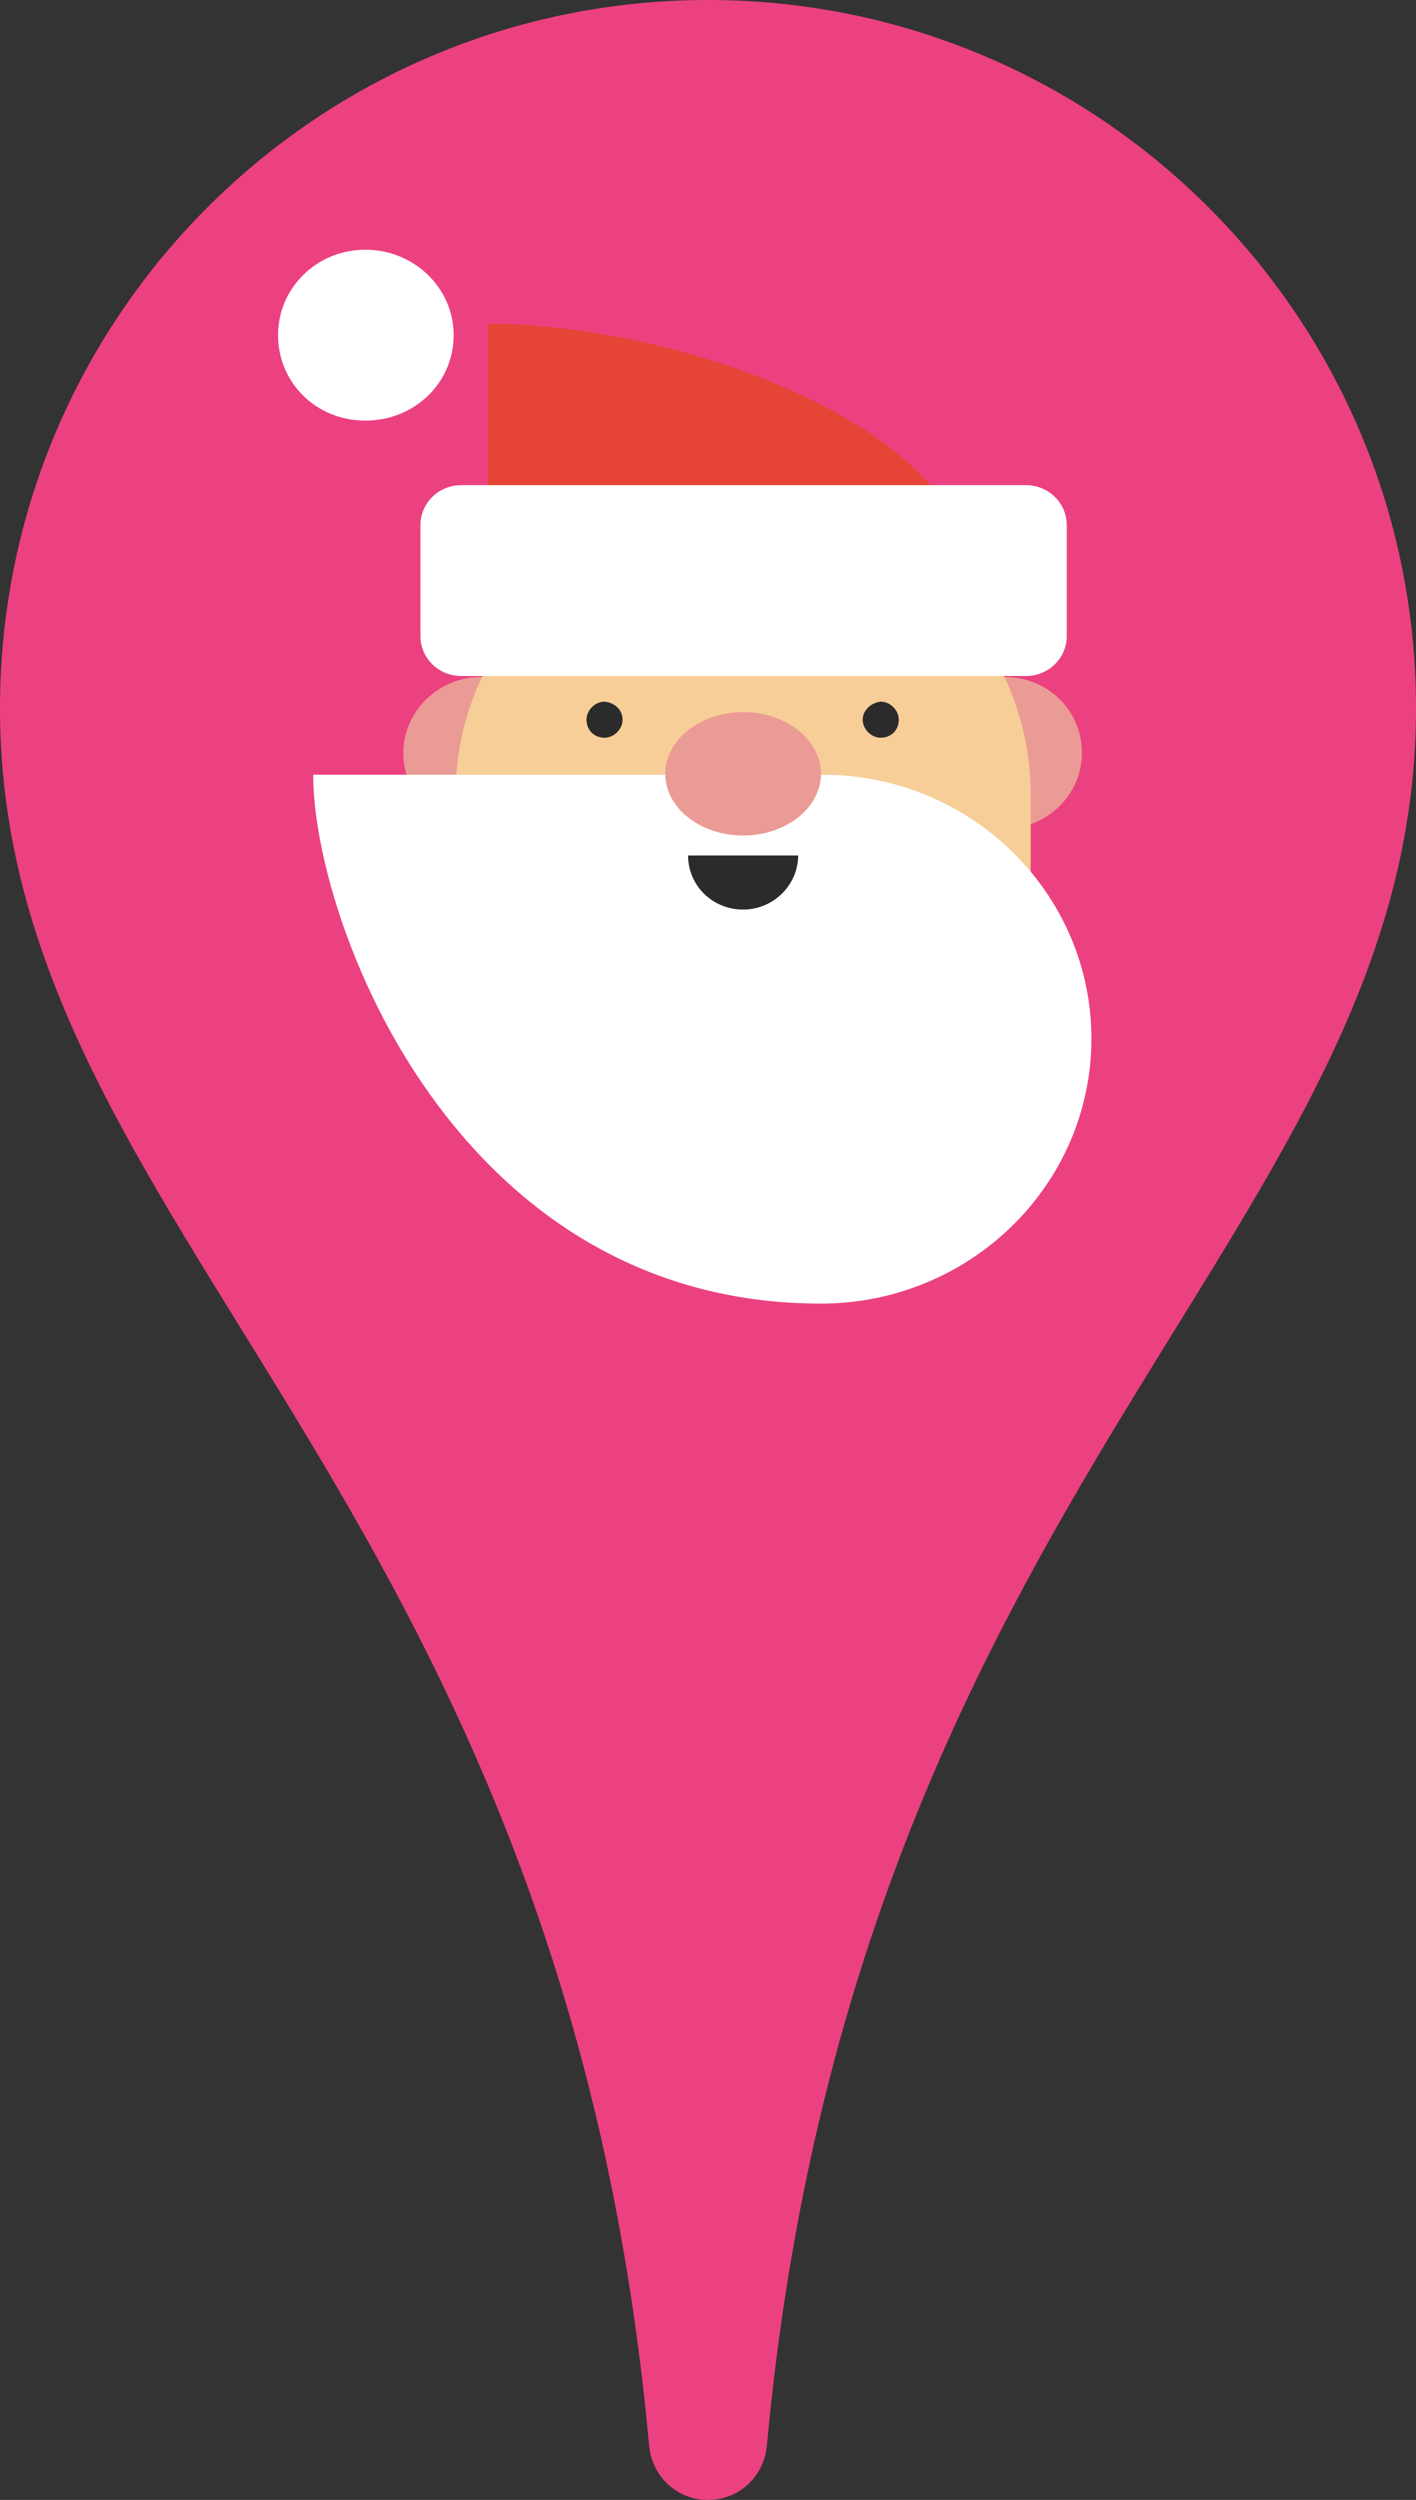 <?xml version="1.0" encoding="utf-8"?>
<!-- Generator: Adobe Illustrator 18.0.0, SVG Export Plug-In . SVG Version: 6.00 Build 0)  -->
<!DOCTYPE svg PUBLIC "-//W3C//DTD SVG 1.1//EN" "http://www.w3.org/Graphics/SVG/1.1/DTD/svg11.dtd">
<svg version="1.1" id="Layer_3" xmlns="http://www.w3.org/2000/svg" xmlns:xlink="http://www.w3.org/1999/xlink" x="0px" y="0px"
	 viewBox="51.7 89.2 149.2 263.3" enable-background="new 51.7 89.2 149.2 263.3" xml:space="preserve">
<rect x="51.7" y="89.2" width="149.2" height="263.3" fill="#333333" stroke="none"/>
<g>
	<path fill="#EC4180" d="M126.3,352.5c-3.3,0-5.9-2.5-6.2-5.7c-9.3-101.5-68.4-128.2-68.4-183c0-41.2,33.4-74.6,74.6-74.6
		s74.6,33.4,74.6,74.6c0,54.9-59,81.5-68.4,183C132.2,350,129.6,352.5,126.3,352.5z"/>
</g>
<g>
	<path fill="#EB9B95" d="M110.6,168.5c0,4.4-3.7,8-8.2,8c-4.5,0-8.2-3.6-8.2-8c0-4.4,3.7-8,8.2-8C106.9,160.5,110.6,164,110.6,168.5
		z"/>
	<path fill="#EB9B95" d="M165.7,168.5c0,4.4-3.7,8-8.2,8c-4.5,0-8.2-3.6-8.2-8c0-4.4,3.7-8,8.2-8C162.1,160.5,165.7,164,165.7,168.5
		z"/>
	<path fill="#F7CE97" d="M160.3,172.9c0,16.4-13.6,29.6-30.3,29.6c-16.8,0-30.3-13.3-30.3-29.6s13.6-29.6,30.3-29.6
		C146.7,143.2,160.3,156.5,160.3,172.9z"/>
	<path fill="#E64436" d="M160.3,157c-2.7-6.9-6.9-13.2-12.1-18.3c-9.8-9.5-30.2-15.4-45.1-15.4V157H160.3z"/>
	<path fill="#FFFFFF" d="M99.5,124.5c0,5-4.1,9-9.3,9s-9.2-4-9.2-9c0-5,4.1-9,9.2-9S99.5,119.5,99.5,124.5z"/>
	<path fill="#FFFFFF" d="M164.1,156.2c0,2.3-1.9,4.2-4.3,4.2h-59.5c-2.4,0-4.3-1.9-4.3-4.2v-11.7c0-2.3,1.9-4.2,4.3-4.2h59.5
		c2.4,0,4.3,1.9,4.3,4.2V156.2z"/>
	<rect x="99.6" y="172.9" fill="#F7CE97" width="60.7" height="15.1"/>
	<path fill="#2B2B2B" d="M117.3,165c0,1-0.9,1.9-1.9,1.9c-1.1,0-1.9-0.8-1.9-1.9c0-1,0.9-1.9,1.9-1.9
		C116.5,163.2,117.3,164,117.3,165z"/>
	<path fill="#2B2B2B" d="M142.6,165c0,1,0.9,1.9,1.9,1.9c1.1,0,1.9-0.8,1.9-1.9c0-1-0.9-1.9-1.9-1.9
		C143.5,163.2,142.6,164,142.6,165z"/>
	<path fill="#FFFFFF" d="M166.7,198.6c0,15.4-12.8,27.9-28.5,27.9c-38.6,0-53.5-40.3-53.5-55.7c7.1,0,37.7,0,53.5,0
		C153.9,170.7,166.7,183.2,166.7,198.6z"/>
	<path fill="#2B2B2B" d="M135.8,179.3c0,3.1-2.6,5.7-5.8,5.7c-3.2,0-5.8-2.5-5.8-5.7"/>
	<path fill="#EB9B95" d="M138.2,170.7c0,3.6-3.7,6.5-8.2,6.5c-4.5,0-8.2-2.9-8.2-6.5c0-3.6,3.7-6.5,8.2-6.5
		C134.5,164.2,138.2,167.1,138.2,170.7z"/>
</g>
</svg>
